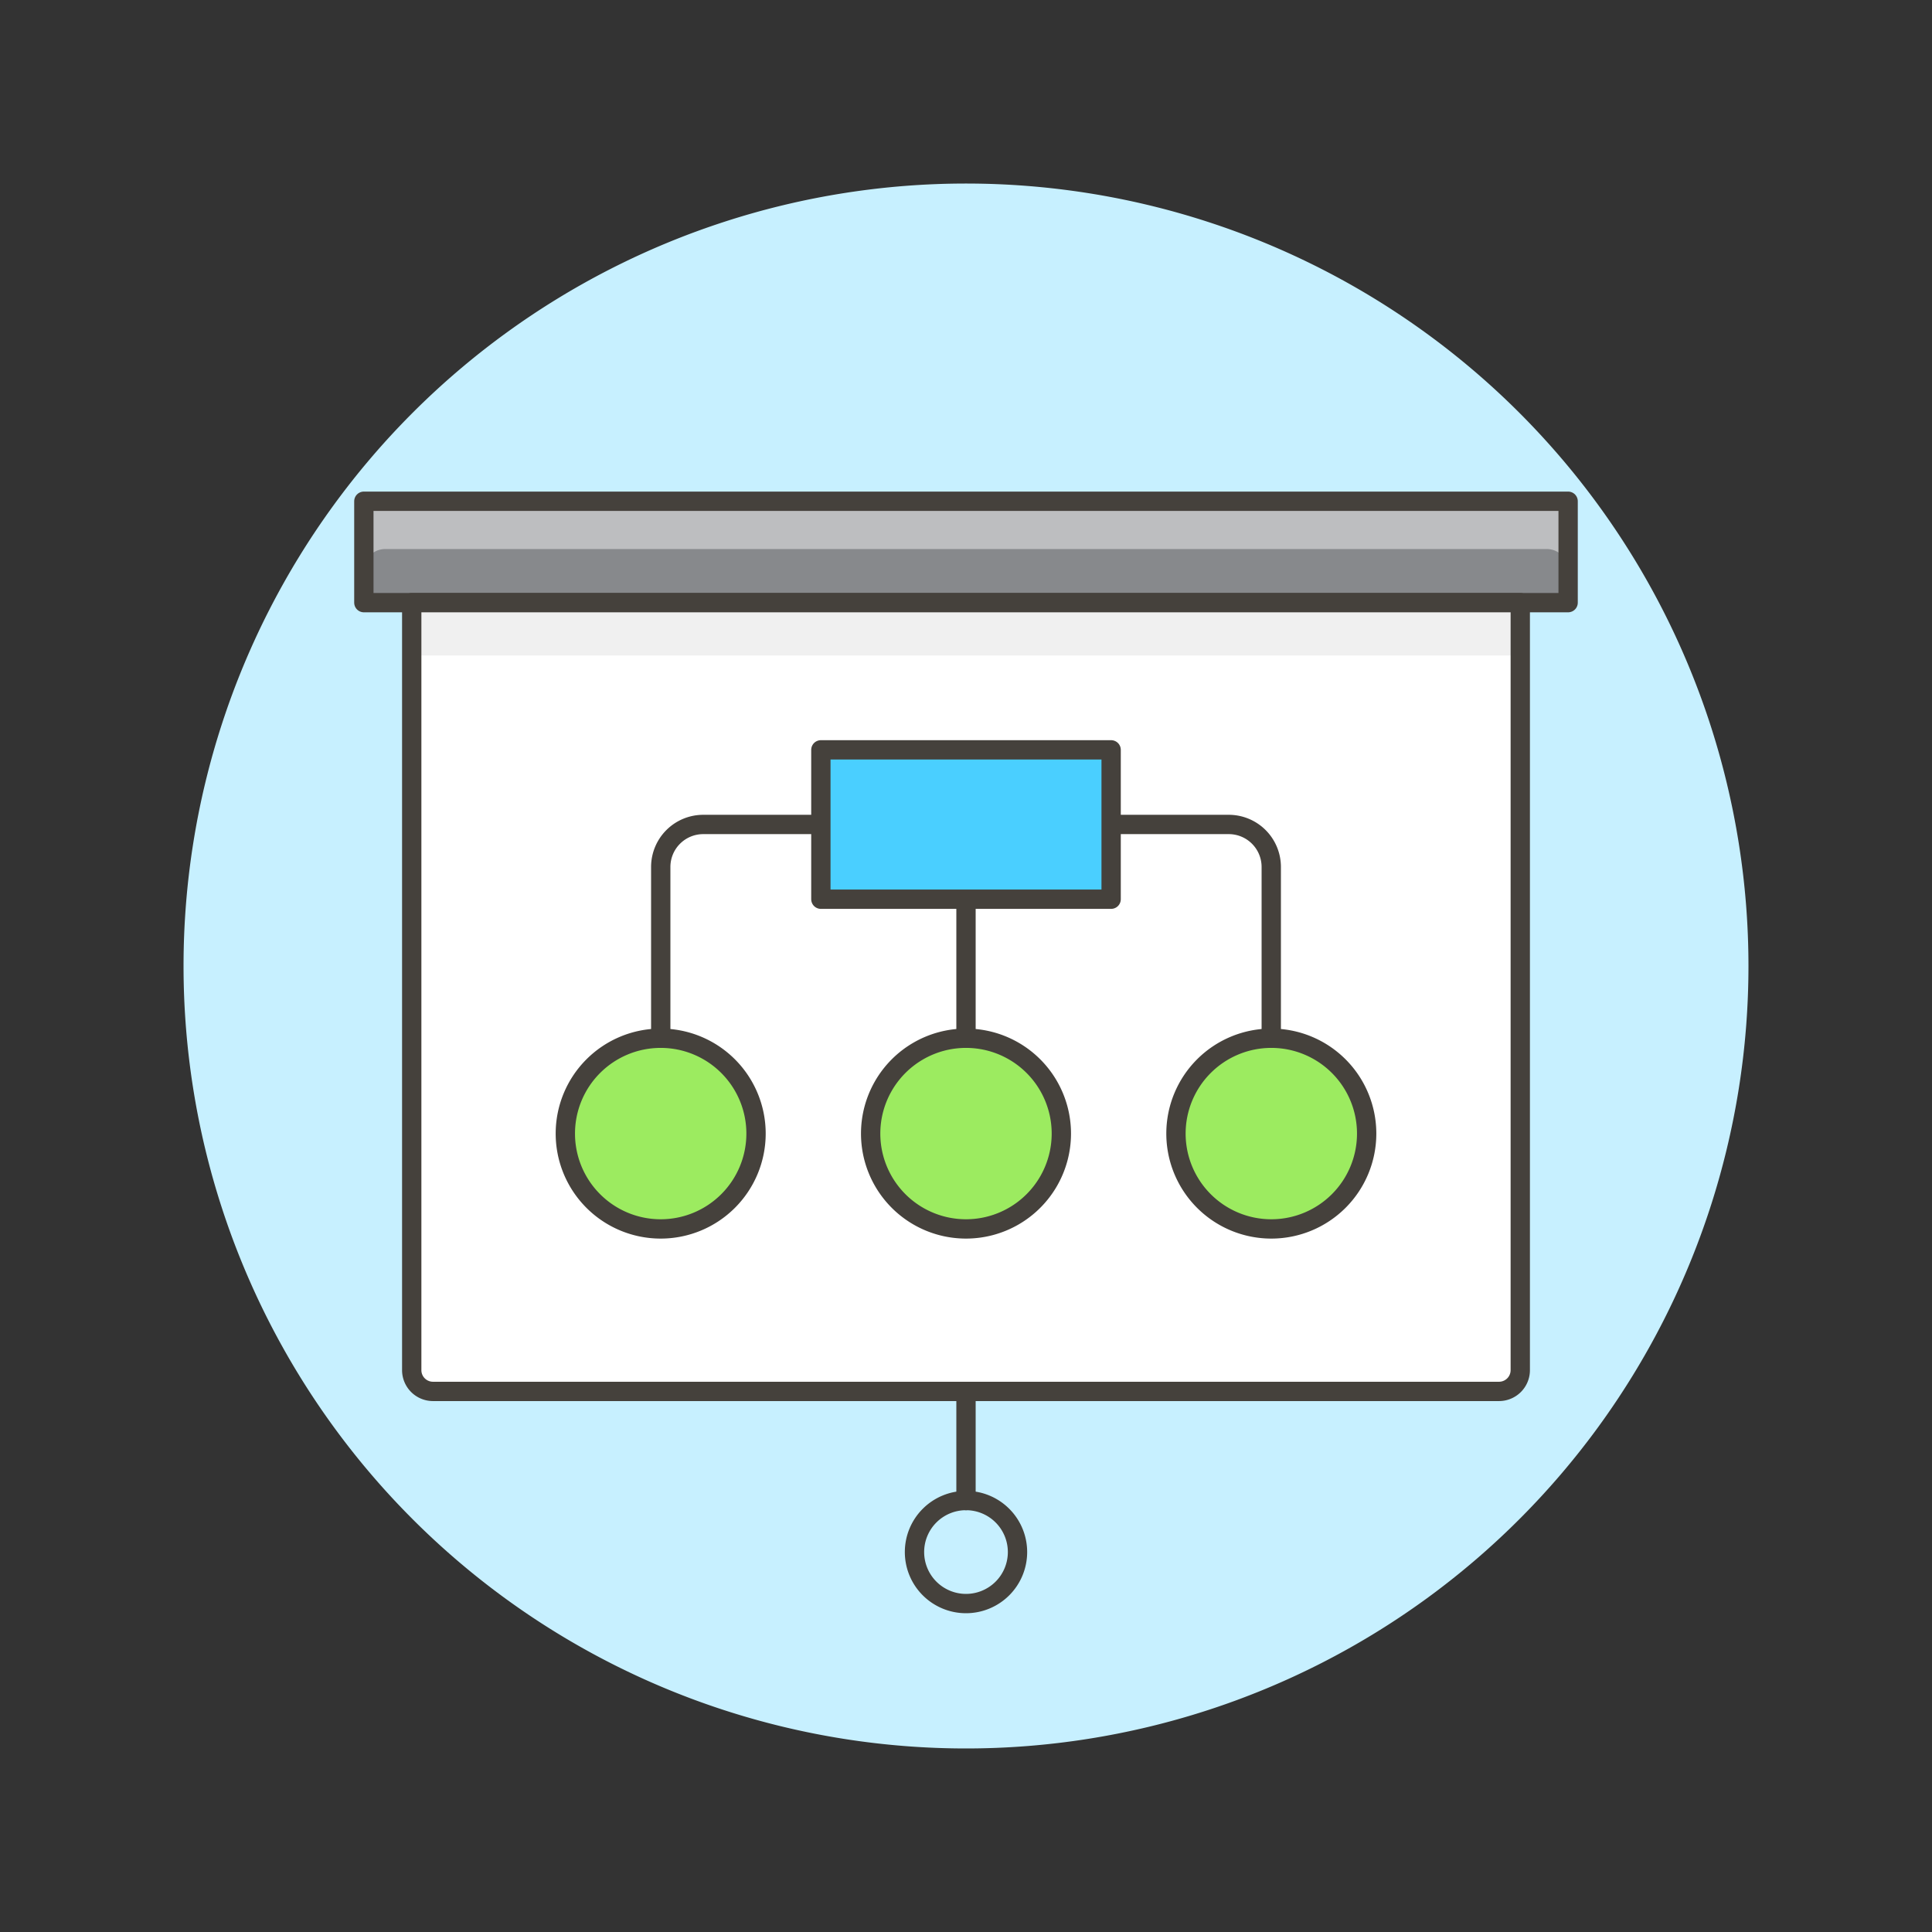 <svg xmlns="http://www.w3.org/2000/svg" version="1.1" xmlns:xlink="http://www.w3.org/1999/xlink" xmlns:svgjs="http://svgjs.com/svgjs" viewBox="0 0 160 160" width="160" height="160"><rect x="0" y="0" width="160" height="160" fill="#333333" stroke="none"/><g transform="matrix(1.6,0,0,1.6,0,0)"><path d="M10.000 50.000 A40.000 40.000 0 1 0 90.000 50.000 A40.000 40.000 0 1 0 10.000 50.000 Z" fill="#c7f0ff" stroke="#c7f0ff" stroke-miterlimit="10"></path><path d="M18.833 25.944 L81.166 25.944 L81.166 31.193 L18.833 31.193 Z" fill="#87898c"></path><path d="M80.067,25.944H19.933a1.1,1.1,0,0,0-1.1,1.1v2.475a1.1,1.1,0,0,1,1.1-1.1H80.067a1.1,1.1,0,0,1,1.1,1.1V27.044A1.1,1.1,0,0,0,80.067,25.944Z" fill="#bdbec0"></path><path d="M18.833 25.944 L81.166 25.944 L81.166 31.193 L18.833 31.193 Z" fill="none" stroke="#45413c" stroke-linecap="round" stroke-linejoin="round"></path><path d="M78.689,70.919a1.1,1.1,0,0,1-1.1,1.1H22.411a1.1,1.1,0,0,1-1.1-1.1V31.193H78.689Z" fill="#ffffff"></path><path d="M21.311 31.193H78.689V33.927H21.311z" fill="#f0f0f0"></path><path d="M78.689,70.919a1.1,1.1,0,0,1-1.1,1.1H22.411a1.1,1.1,0,0,1-1.1-1.1V31.193H78.689Z" fill="none" stroke="#45413c" stroke-linecap="round" stroke-linejoin="round"></path><path d="M50 72.019L50 77.668" fill="none" stroke="#45413c" stroke-linecap="round" stroke-linejoin="round"></path><path d="M47.334 80.334 A2.666 2.666 0 1 0 52.666 80.334 A2.666 2.666 0 1 0 47.334 80.334 Z" fill="none" stroke="#45413c" stroke-linecap="round" stroke-linejoin="round"></path><path d="M50 42.678L50 58.674" fill="none" stroke="#45413c" stroke-linecap="round" stroke-linejoin="round"></path><path d="M34.2,58.674v-13.8a2.2,2.2,0,0,1,2.2-2.2H63.6a2.2,2.2,0,0,1,2.2,2.2v13.8" fill="none" stroke="#45413c" stroke-linecap="round" stroke-linejoin="round"></path><path d="M42.488 38.812 L57.512 38.812 L57.512 46.543 L42.488 46.543 Z" fill="#4acfff" stroke="#45413c" stroke-linecap="round" stroke-linejoin="round"></path><path d="M29.262 58.674 A4.935 4.935 0 1 0 39.132 58.674 A4.935 4.935 0 1 0 29.262 58.674 Z" fill="#9ceb60" stroke="#45413c" stroke-linecap="round" stroke-linejoin="round"></path><path d="M45.065 58.674 A4.935 4.935 0 1 0 54.935 58.674 A4.935 4.935 0 1 0 45.065 58.674 Z" fill="#9ceb60" stroke="#45413c" stroke-linecap="round" stroke-linejoin="round"></path><path d="M60.868 58.674 A4.935 4.935 0 1 0 70.738 58.674 A4.935 4.935 0 1 0 60.868 58.674 Z" fill="#9ceb60" stroke="#45413c" stroke-linecap="round" stroke-linejoin="round"></path></g></svg>
